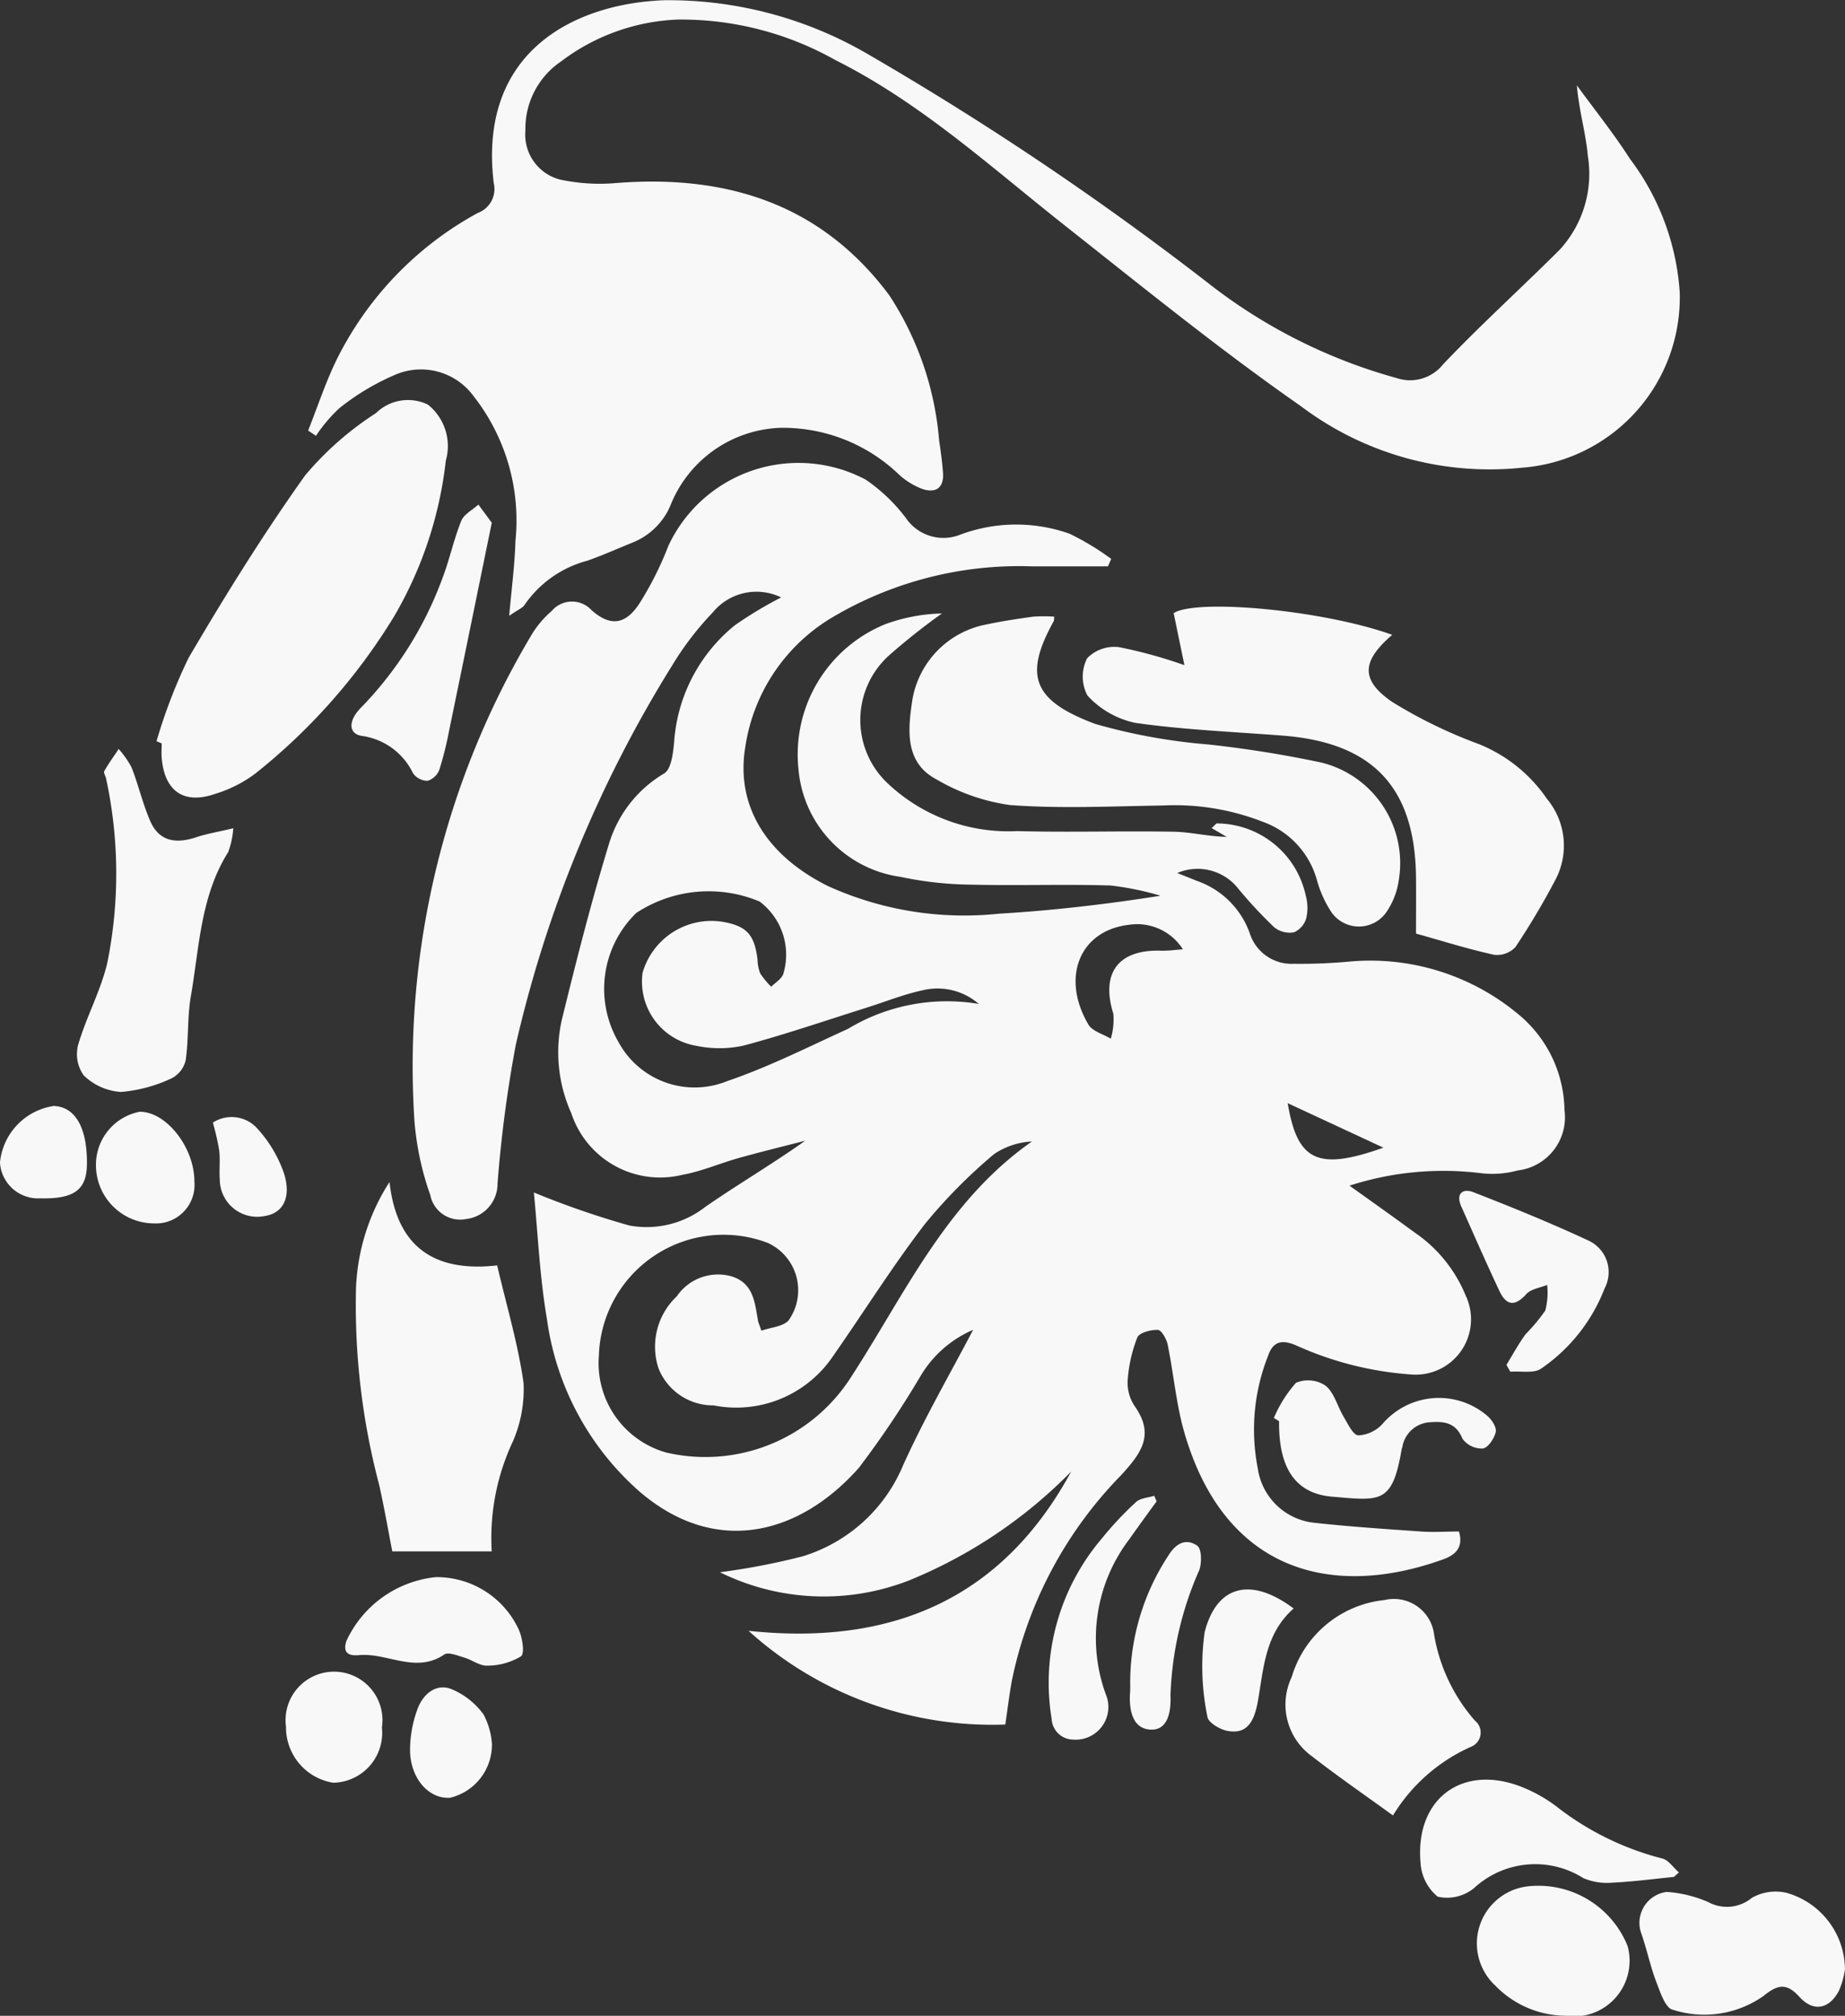 <svg xmlns="http://www.w3.org/2000/svg" width="59.208" height="64.672" viewBox="0 0 59.208 64.672"><rect x="0" y="0" width="59.208" height="64.672" fill="#333333" stroke="none"/><defs><style>.a{fill:#f8f8f8;}</style></defs><g transform="translate(-919.796 -1235)"><path class="a" d="M2349.545,1403.293c.212.085.425.168.636.254a2.758,2.758,0,0,1,1.689,1.672,1.406,1.406,0,0,0,1.415.986,17.42,17.42,0,0,0,1.854-.077,7.416,7.416,0,0,1,5.455,1.784,4.057,4.057,0,0,1,1.378,2.986,1.717,1.717,0,0,1-1.5,1.937,3.078,3.078,0,0,1-1.181.088,9.8,9.8,0,0,0-4.218.4c.742.531,1.417,1.009,2.086,1.5a4.515,4.515,0,0,1,1.644,2.03,1.776,1.776,0,0,1-1.737,2.529,10.761,10.761,0,0,1-3.7-.931c-.486-.211-.756-.117-.912.347a6.425,6.425,0,0,0-.327,3.581,2.047,2.047,0,0,0,1.817,1.76c1.138.125,2.282.2,3.425.28.392.028.789,0,1.217,0,.149.513-.112.756-.525.9-3.579,1.281-6.989.369-8.28-4.047-.271-.926-.349-1.907-.545-2.857-.037-.178-.2-.461-.316-.465-.225-.007-.594.09-.657.245a4.624,4.624,0,0,0-.309,1.376,1.342,1.342,0,0,0,.222.821c.654.921.219,1.51-.438,2.226a13.205,13.205,0,0,0-3.5,6.583c-.083.454-.137.912-.211,1.411a11.659,11.659,0,0,1-8.24-3.007c4.567.486,8.124-1,10.355-5.11a15.465,15.465,0,0,1-5.2,3.492,7.529,7.529,0,0,1-6.073-.261,22.167,22.167,0,0,0,2.656-.511,5.114,5.114,0,0,0,3.225-2.927c.678-1.5,1.51-2.935,2.244-4.339a3.63,3.63,0,0,0-1.675,1.462,30.639,30.639,0,0,1-1.992,2.966c-1.892,2.134-4.573,2.858-7.019.777a8.976,8.976,0,0,1-2.988-5.538c-.236-1.373-.294-2.777-.422-4.074a28.023,28.023,0,0,0,3.058,1.058,3.055,3.055,0,0,0,2.44-.593c1.042-.723,2.14-1.365,3.211-2.126-.708.183-1.42.356-2.125.553-.614.172-1.209.434-1.833.545a3,3,0,0,1-3.547-1.974,4.771,4.771,0,0,1-.31-2.989c.472-1.923.959-3.845,1.541-5.736a3.95,3.95,0,0,1,1.75-2.184c.225-.141.281-.638.315-.981a5.28,5.28,0,0,1,1.955-3.774,12.742,12.742,0,0,1,1.481-.89,1.812,1.812,0,0,0-2.2.488,9.693,9.693,0,0,0-1.288,1.679,39.811,39.811,0,0,0-5.027,12.184,41.13,41.13,0,0,0-.587,4.462,1.136,1.136,0,0,1-1,1.129.977.977,0,0,1-1.158-.769,9.329,9.329,0,0,1-.509-2.384,27.016,27.016,0,0,1,3.766-15.6,3.132,3.132,0,0,1,.636-.75.853.853,0,0,1,1.283-.03c.609.541,1.1.464,1.546-.231a10.53,10.53,0,0,0,.917-1.829,4.606,4.606,0,0,1,6.334-2.128,5.487,5.487,0,0,1,1.36,1.327,1.456,1.456,0,0,0,1.678.437,5.129,5.129,0,0,1,3.506-.028,8.46,8.46,0,0,1,1.336.808l-.106.237h-2.479a11.765,11.765,0,0,0-6.274,1.584,5.838,5.838,0,0,0-2.888,4.234c-.3,1.85.662,3.446,2.651,4.438a10.584,10.584,0,0,0,5.5.888c1.714-.1,3.423-.3,5.176-.575a9.243,9.243,0,0,0-1.605-.329c-1.48-.046-2.964.01-4.445-.027a11.476,11.476,0,0,1-2.3-.251,3.813,3.813,0,0,1-3.265-3.434,4.511,4.511,0,0,1,2.78-4.67,5.682,5.682,0,0,1,1.822-.346,21.3,21.3,0,0,0-1.694,1.343,2.79,2.79,0,0,0-.023,4.131,5.644,5.644,0,0,0,4.123,1.509c1.678.045,3.359-.01,5.039.02.543.01,1.083.151,1.694.166l-.483-.283c.113-.1.141-.15.167-.149a2.933,2.933,0,0,1,2.854,2.323,1.481,1.481,0,0,1,.014.719.707.707,0,0,1-.395.452.8.8,0,0,1-.634-.163,14.527,14.527,0,0,1-1.214-1.313A1.66,1.66,0,0,0,2349.545,1403.293Zm-13.34,14.682c.307-.108.681-.128.864-.325a1.669,1.669,0,0,0-.667-2.491,4,4,0,0,0-5.417,3.62,2.978,2.978,0,0,0,2.167,3.108,5.545,5.545,0,0,0,5.878-2.35c1.752-2.679,3.078-5.692,5.852-7.631a2.387,2.387,0,0,0-1.209.4,16.893,16.893,0,0,0-2.229,2.252c-1.048,1.364-1.962,2.83-2.95,4.241a3.744,3.744,0,0,1-3.827,1.574,1.885,1.885,0,0,1-1.767-1.184,2.217,2.217,0,0,1,.586-2.316,1.6,1.6,0,0,1,1.753-.641c.718.222.746.848.854,1.43C2336.1,1417.708,2336.121,1417.748,2336.2,1417.976Zm6.972-10.482a2.022,2.022,0,0,0-1.81-.436c-.6.128-1.176.362-1.763.547-1.322.416-2.635.867-3.972,1.225a3.607,3.607,0,0,1-1.5.011,2.087,2.087,0,0,1-1.745-2.345,2.3,2.3,0,0,1,2.533-1.643c.8.133,1.051.4,1.155,1.205a1.349,1.349,0,0,0,.085.452,2.617,2.617,0,0,0,.354.432c.131-.13.314-.236.383-.393a2.132,2.132,0,0,0-.754-2.34,4.226,4.226,0,0,0-3.955.364,3.391,3.391,0,0,0-.576,4.14,2.777,2.777,0,0,0,3.493,1.256c1.327-.452,2.593-1.092,3.874-1.676A6.151,6.151,0,0,1,2343.177,1407.493Zm6.55-1.752a1.742,1.742,0,0,0-1.733-.787c-1.576.183-2.192,1.683-1.3,3.2.128.217.473.306.718.454a2.132,2.132,0,0,0,.082-.8c-.405-1.3.153-2.062,1.514-2.023C2349.25,1405.793,2349.489,1405.757,2349.727,1405.741Zm3.363,4.936c.311,1.872.975,2.171,3.071,1.427Z" transform="translate(-1391.97 -140.284)"/><path class="a" d="M2306.011,1298.16c.082-.932.18-1.665.2-2.4a6.458,6.458,0,0,0-1.347-4.652,2.091,2.091,0,0,0-2.495-.689,7.761,7.761,0,0,0-1.794,1.067,4.887,4.887,0,0,0-.766.9l-.251-.17c.311-.778.571-1.582.943-2.329a10.834,10.834,0,0,1,4.5-4.651.819.819,0,0,0,.513-.964c-.508-4.244,2.627-5.755,5.469-5.862a12.7,12.7,0,0,1,6.515,1.717,98.307,98.307,0,0,1,11.045,7.437,17.193,17.193,0,0,0,5.946,2.968,1.354,1.354,0,0,0,1.493-.442c1.2-1.263,2.5-2.438,3.737-3.672a3.594,3.594,0,0,0,.907-3.008c-.063-.735-.286-1.457-.352-2.267.571.782,1.179,1.54,1.7,2.352a7.987,7.987,0,0,1,1.6,4.282,5.478,5.478,0,0,1-5.056,5.631,10.053,10.053,0,0,1-7.105-1.977c-2.608-1.817-5.083-3.829-7.58-5.8-2.375-1.876-4.618-3.931-7.354-5.3a10.086,10.086,0,0,0-5.071-1.3,6.624,6.624,0,0,0-3.741,1.349,2.6,2.6,0,0,0-1.136,2.208,1.488,1.488,0,0,0,1.274,1.608,6.023,6.023,0,0,0,1.641.079c3.532-.276,6.569.66,8.761,3.6a9.972,9.972,0,0,1,1.6,4.651c.052.349.1.7.125,1.052.033.487-.241.656-.667.511a2.363,2.363,0,0,1-.72-.436,5.376,5.376,0,0,0-3.836-1.524,3.947,3.947,0,0,0-3.53,2.505,2.21,2.21,0,0,1-1.248,1.191c-.47.192-.935.4-1.412.567a3.544,3.544,0,0,0-2.016,1.418C2306.448,1297.905,2306.305,1297.955,2306.011,1298.16Z" transform="translate(-1369.874 -43.403)"/><path class="a" d="M2496.3,1425.6c-.979.839-1.031,1.444-.006,2.15a15.325,15.325,0,0,0,2.779,1.353,4.824,4.824,0,0,1,2.188,1.755,2.347,2.347,0,0,1,.3,2.553,23.909,23.909,0,0,1-1.31,2.209.807.807,0,0,1-.689.244c-.835-.184-1.653-.442-2.5-.679,0-.631.006-1.226,0-1.82-.035-2.87-1.384-4.3-4.252-4.529-1.586-.124-3.18-.187-4.752-.41a2.9,2.9,0,0,1-1.539-.877,1.3,1.3,0,0,1-.012-1.195,1.218,1.218,0,0,1,1.023-.359,15.312,15.312,0,0,1,2.1.578l-.345-1.67C2490.038,1424.432,2494.083,1424.806,2496.3,1425.6Z" transform="translate(-1531.825 -170.233)"/><path class="a" d="M2262.97,1385.675A17.056,17.056,0,0,1,2264,1383c1.173-2,2.4-3.973,3.741-5.856a10.123,10.123,0,0,1,2.271-1.995,1.466,1.466,0,0,1,1.666-.273,1.7,1.7,0,0,1,.575,1.8,12.659,12.659,0,0,1-1.655,4.988,19.217,19.217,0,0,1-4.454,5.046,4.152,4.152,0,0,1-1.287.653c-1.01.353-1.632-.083-1.721-1.154-.013-.154,0-.31,0-.464Z" transform="translate(-1338.151 -126.895)"/><path class="a" d="M2449.219,1427.039a.618.618,0,0,1-.011.141c-.994,1.782-.639,2.56,1.323,3.3a18.558,18.558,0,0,0,3.62.659,36.293,36.293,0,0,1,3.647.583,3.325,3.325,0,0,1,2.477,3.793,2.4,2.4,0,0,1-.409,1.025,1.074,1.074,0,0,1-1.788-.078,3.663,3.663,0,0,1-.425-.963,2.764,2.764,0,0,0-1.724-1.872,7.794,7.794,0,0,0-3.238-.528c-1.631.024-3.27.106-4.891-.015a6.391,6.391,0,0,1-2.346-.817c-1.007-.522-.935-1.531-.8-2.461a2.966,2.966,0,0,1,2.4-2.517c.495-.106,1-.181,1.5-.25A5.172,5.172,0,0,1,2449.219,1427.039Z" transform="translate(-1495.594 -172.256)"/><path class="a" d="M2315.291,1575.3H2312.1c-.119-.607-.252-1.379-.423-2.142a22.551,22.551,0,0,1-.742-6.287,6.769,6.769,0,0,1,1.076-3.423c.233,2.121,1.472,2.9,3.455,2.677.3,1.29.671,2.52.847,3.777a4.217,4.217,0,0,1-.336,1.855A7.285,7.285,0,0,0,2315.291,1575.3Z" transform="translate(-1379.715 -290.527)"/><path class="a" d="M2248.827,1461.581a2.785,2.785,0,0,1-.163.763c-.892,1.418-.926,3.057-1.2,4.63-.116.67-.067,1.368-.164,2.042a.87.87,0,0,1-.448.585,4.719,4.719,0,0,1-1.632.44,1.886,1.886,0,0,1-1.193-.531,1.174,1.174,0,0,1-.175-.995c.259-.881.714-1.709.928-2.6a14.426,14.426,0,0,0-.033-5.917c-.015-.086-.091-.2-.061-.251.139-.245.306-.474.462-.709a2.974,2.974,0,0,1,.415.592c.219.563.356,1.16.595,1.713.292.677.845.74,1.489.523C2247.979,1461.757,2248.325,1461.7,2248.827,1461.581Z" transform="translate(-1321.544 -200.008)"/><path class="a" d="M2538.788,1671.1c-.924-.671-1.776-1.256-2.59-1.891a2.046,2.046,0,0,1-.66-2.549,3.476,3.476,0,0,1,2.979-2.471,1.3,1.3,0,0,1,1.591,1.106,5.585,5.585,0,0,0,1.312,2.765.49.49,0,0,1-.129.837A5.594,5.594,0,0,0,2538.788,1671.1Z" transform="translate(-1574.29 -377.855)"/><path class="a" d="M2627.267,1737.093a2.758,2.758,0,0,1-.19.672c-.314.6-.823.7-1.275.2-.417-.46-.7-.389-1.155-.022a3.3,3.3,0,0,1-2.911.436c-.236-.053-.4-.573-.53-.905-.192-.508-.3-1.049-.482-1.56a1,1,0,0,1,.826-1.313,4.021,4.021,0,0,1,1.321.322,1.257,1.257,0,0,0,1.41-.133,1.546,1.546,0,0,1,1.115-.159A2.572,2.572,0,0,1,2627.267,1737.093Z" transform="translate(-1648.264 -438.903)"/><path class="a" d="M2575.888,1710.686c-.658.065-1.315.154-1.975.184a1.937,1.937,0,0,1-.929-.145,2.891,2.891,0,0,0-3.5.312,1.365,1.365,0,0,1-1.176.282,1.524,1.524,0,0,1-.551-1.11c-.171-2.07,1.392-3.181,3.31-2.385a4.765,4.765,0,0,1,1.033.586,9.225,9.225,0,0,0,3.416,1.685c.2.048.357.294.534.448Z" transform="translate(-1602.376 -415.469)"/><path class="a" d="M2584.324,1737.17a3.171,3.171,0,0,1-2.239-.974,1.843,1.843,0,0,1,1.054-3.177,3.086,3.086,0,0,1,3.2,1.917A1.787,1.787,0,0,1,2584.324,1737.17Z" transform="translate(-1614.311 -437.5)"/><path class="a" d="M2314.488,1400.645c-.468,2.281-.912,4.46-1.363,6.637a11.23,11.23,0,0,1-.318,1.281.593.593,0,0,1-.376.36.58.58,0,0,1-.469-.239,2.149,2.149,0,0,0-1.634-1.2c-.437-.059-.462-.479-.039-.906a11.749,11.749,0,0,0,2.6-4.112c.238-.615.373-1.269.618-1.88.086-.214.362-.352.551-.525Z" transform="translate(-1378.91 -148.873)"/><path class="a" d="M2578.712,1571.107c.2-.329.388-.672.614-.984a5.867,5.867,0,0,0,.633-.76,2.283,2.283,0,0,0,.06-.822c-.229.094-.526.129-.675.3-.372.415-.644.344-.854-.1-.425-.9-.821-1.809-1.226-2.715-.187-.418.048-.592.387-.46,1.248.485,2.49.992,3.7,1.555a1.114,1.114,0,0,1,.511,1.532,5.525,5.525,0,0,1-2.025,2.565c-.228.173-.659.08-1,.108Z" transform="translate(-1610.573 -292.317)"/><path class="a" d="M2532.477,1612.438a4.148,4.148,0,0,1,.711-1.129,1,1,0,0,1,.948.092c.28.225.381.665.582,1,.135.224.3.586.47.595a1.134,1.134,0,0,0,.777-.369,2.383,2.383,0,0,1,3.365-.255c.142.12.3.368.268.515-.047.208-.249.51-.414.53a.768.768,0,0,1-.653-.312c-.22-.54-.614-.565-1.077-.528a.952.952,0,0,0-.854.8.513.513,0,0,0-.021.063c-.3,1.765-.679,1.655-2.239,1.522-1.158-.1-1.682-.9-1.695-2.289,0-.044,0-.088,0-.133Z" transform="translate(-1571.802 -331.945)"/><path class="a" d="M2311.39,1658.72a2.9,2.9,0,0,1,2.656,1.675c.121.26.2.775.075.865a2.093,2.093,0,0,1-1.082.3c-.241.012-.488-.187-.74-.26-.209-.061-.505-.185-.636-.1-.92.628-1.828-.061-2.736.022-.3.028-.542-.042-.41-.451A3.555,3.555,0,0,1,2311.39,1658.72Z" transform="translate(-1377.606 -373.121)"/><path class="a" d="M2481.6,1639.324c-.3.409-.594.817-.887,1.229a5.24,5.24,0,0,0-.745,4.957,1.05,1.05,0,0,1-1.05,1.457.7.7,0,0,1-.687-.665,7.14,7.14,0,0,1,1.622-5.8,10.733,10.733,0,0,1,1.088-1.158c.138-.127.385-.135.583-.2Z" transform="translate(-1524.687 -356.156)"/><path class="a" d="M2518.021,1662.309c-.923.815-.961,1.925-1.148,2.979-.134.751-.411,1.057-.989.945-.239-.046-.61-.273-.629-.449a7.955,7.955,0,0,1-.089-2.717C2515.556,1661.545,2516.666,1661.293,2518.021,1662.309Z" transform="translate(-1556.711 -375.704)"/><path class="a" d="M2297.275,1683.341a1.6,1.6,0,0,1-1.566,1.769,1.8,1.8,0,0,1-1.512-1.8,1.555,1.555,0,1,1,3.078.028Z" transform="translate(-1365.223 -392.915)"/><path class="a" d="M2251.539,1548.731a1.237,1.237,0,0,1-1.3,1.349,1.868,1.868,0,0,1-1.858-1.839,1.73,1.73,0,0,1,1.4-1.742C2250.632,1546.488,2251.54,1547.641,2251.539,1548.731Z" transform="translate(-1325.505 -275.83)"/><path class="a" d="M2497.785,1654.744a7.438,7.438,0,0,1,1.235-4.052c.25-.4.573-.541.918-.3.14.1.148.539.067.773a10.8,10.8,0,0,0-.927,4.026c.02.443-.048,1.1-.6,1.1-.607,0-.729-.6-.7-1.147C2497.791,1655.01,2497.785,1654.877,2497.785,1654.744Z" transform="translate(-1541.72 -365.8)"/><path class="a" d="M2326.742,1687.112a1.749,1.749,0,0,1-1.341,1.745c-.662.047-1.254-.581-1.286-1.478a3.82,3.82,0,0,1,.228-1.338c.16-.469.561-.849,1.06-.686a2.413,2.413,0,0,1,1.073.834A2.378,2.378,0,0,1,2326.742,1687.112Z" transform="translate(-1391.16 -396.18)"/><path class="a" d="M2228,1546.973c-.006.828-.413,1.126-1.5,1.1a1.226,1.226,0,0,1-1.291-1.146,2.032,2.032,0,0,1,1.726-1.817C2227.627,1545.136,2228.011,1545.807,2228,1546.973Z" transform="translate(-1305.414 -274.627)"/><path class="a" d="M2276.556,1547.974a1.107,1.107,0,0,1,1.4.161,4.124,4.124,0,0,1,.887,1.482c.241.78-.054,1.27-.618,1.353a1.2,1.2,0,0,1-1.447-1.168c-.022-.307.017-.62-.017-.926A8.121,8.121,0,0,0,2276.556,1547.974Z" transform="translate(-1349.929 -276.958)"/></g></svg>